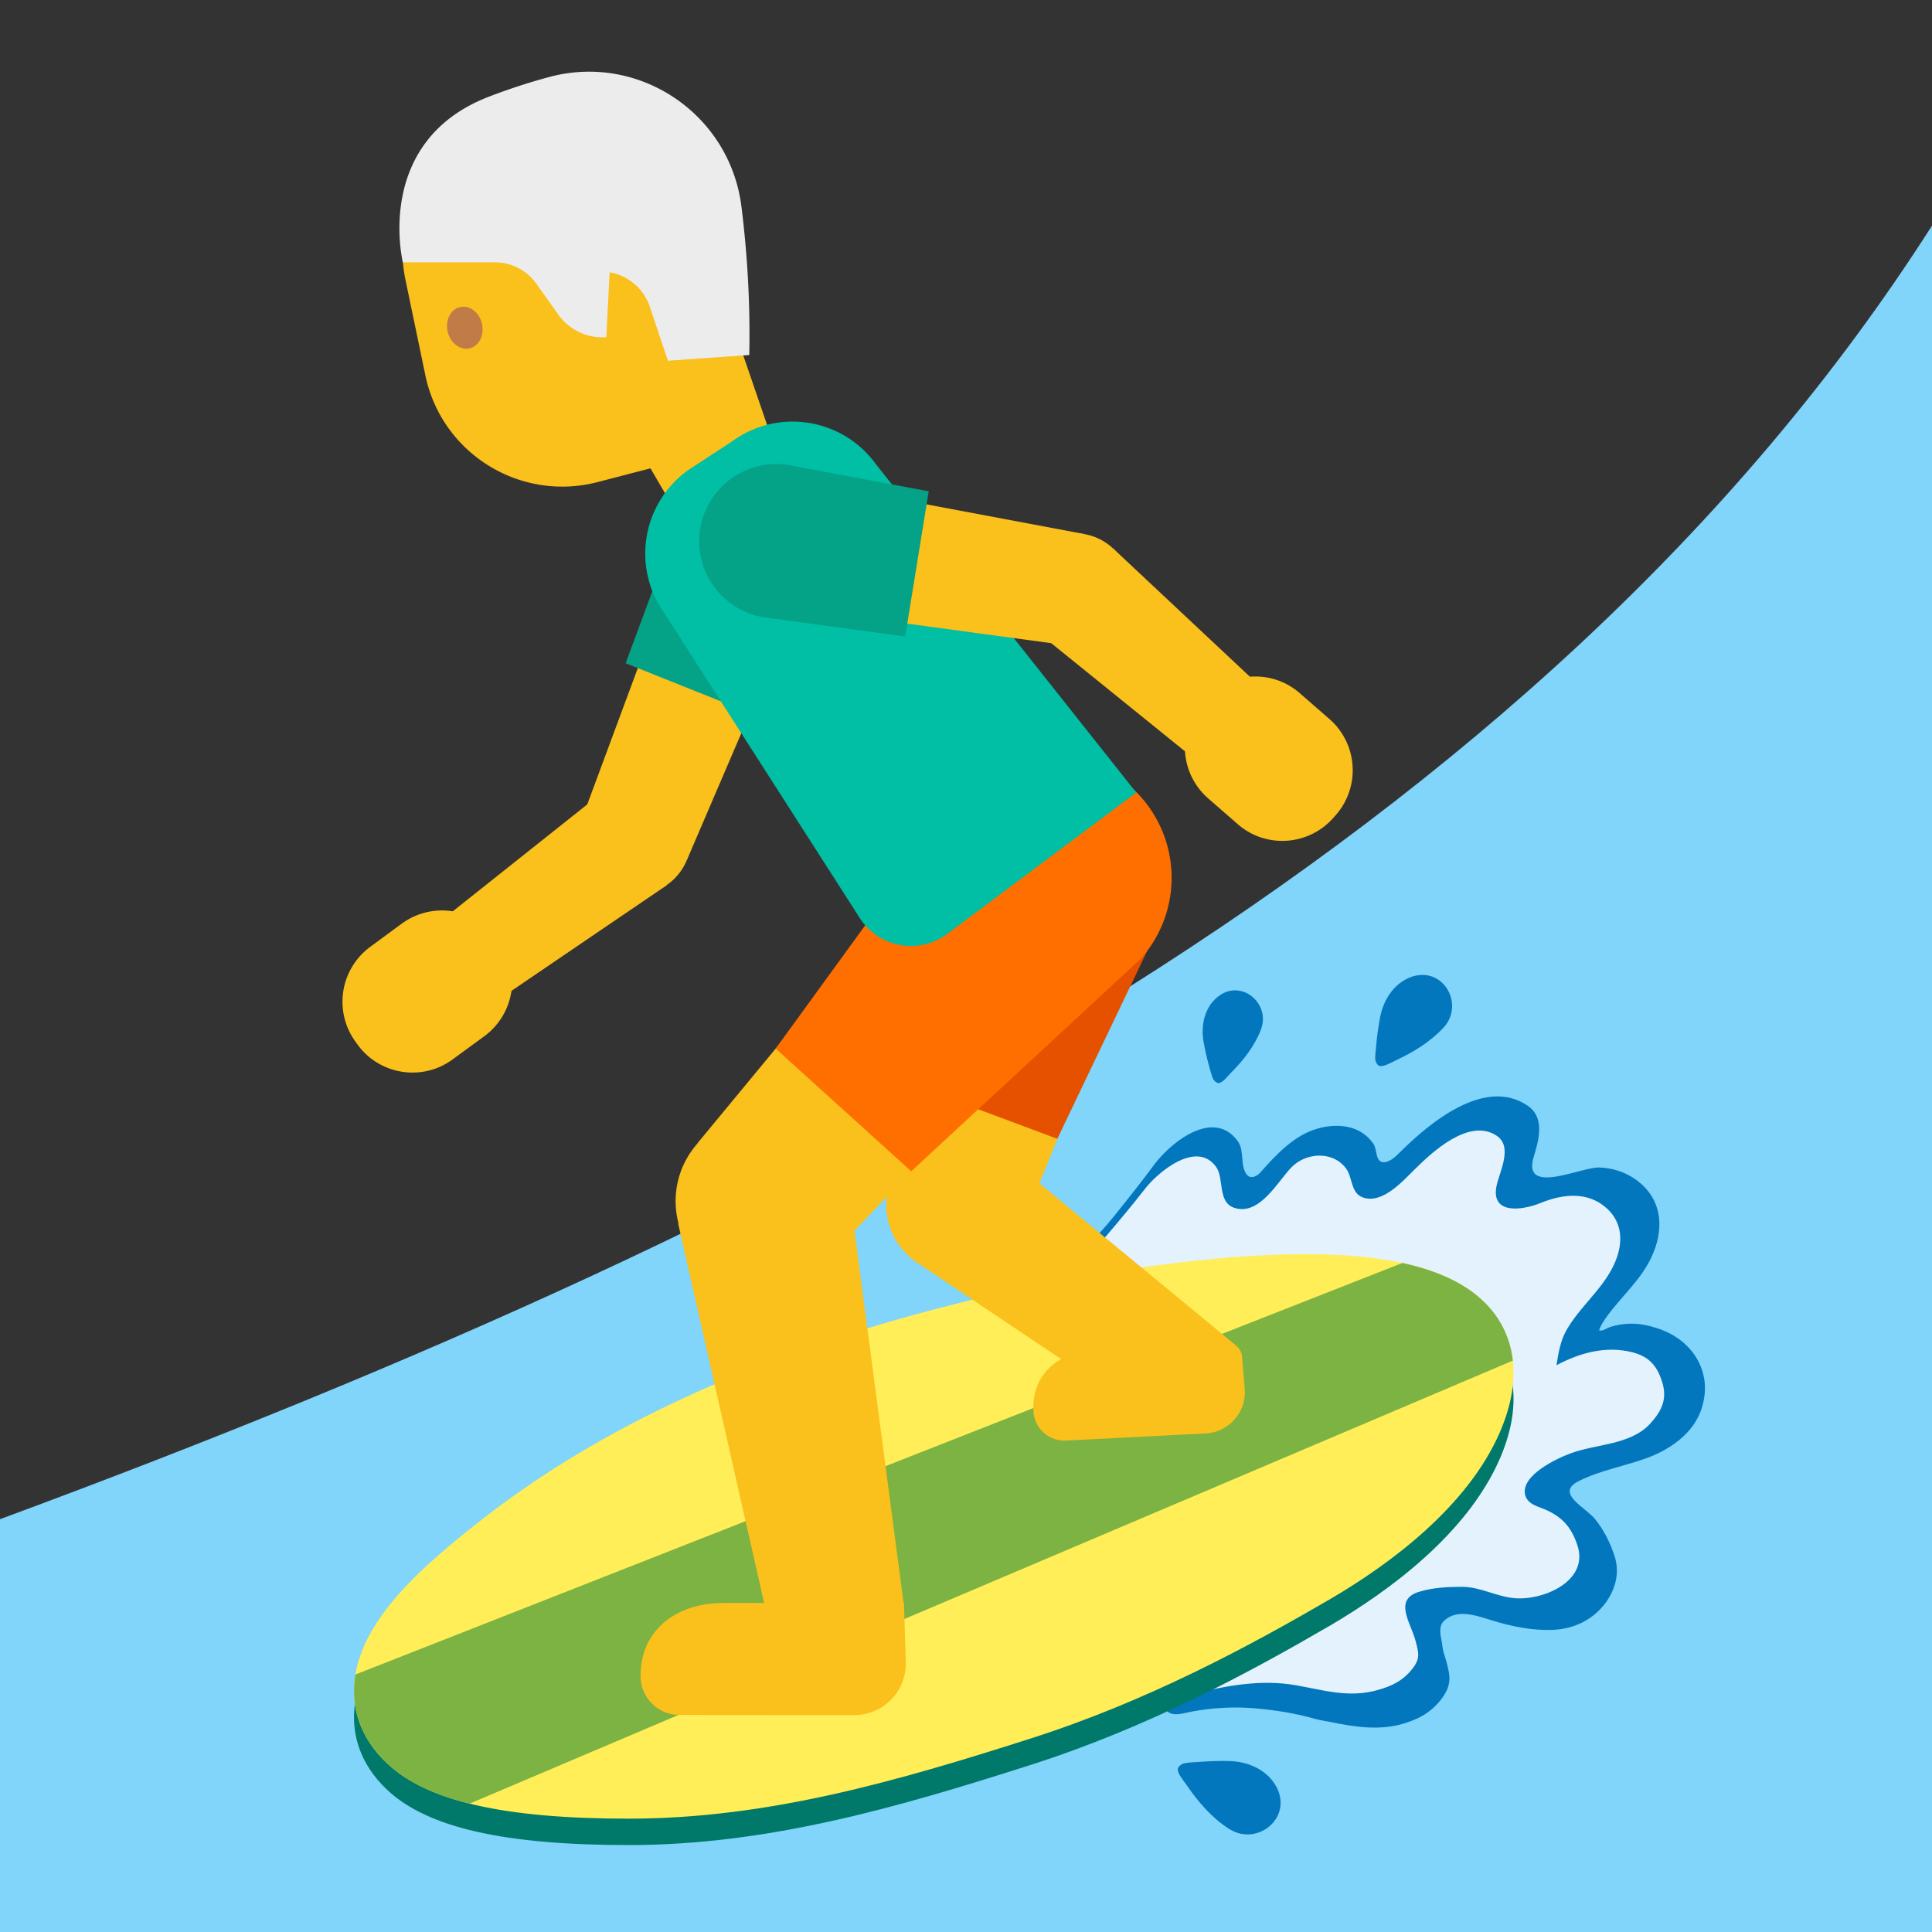 <svg xmlns="http://www.w3.org/2000/svg" xmlns:xlink="http://www.w3.org/1999/xlink" viewBox="0 0 128 128"><rect x="0" y="0" width="128" height="128" fill="#333333" stroke="none"/><path fill="#81d4fa" d="M128 128H0v-27.35c54.56-20.16 102.17-45.24 128-85.7V128z"/><path fill="#0277bd" d="M112.9 91.31c-.27-1.53-1.39-2.66-2.79-3.2-.69-.26-1.44-.44-2.19-.41-.43.02-.9.09-1.3.24-.2.07-.44.27-.67.2.06-.28.32-.65.48-.88.94-1.31 2.26-2.44 2.97-3.94.87-1.84.68-3.57-.51-4.74-.8-.78-1.85-1.2-2.96-1.23-1.19-.03-5.1 1.89-4.32-.7.31-1.02.79-2.57-.38-3.38-2.84-1.97-6.54 1.14-8.48 3.07-.29.28-.62.62-1.03.66-.61.05-.48-.85-.71-1.19-.9-1.36-2.61-1.44-4.02-.94-1.4.5-2.52 1.72-3.48 2.8-.21.24-.62.48-.89.17-.48-.57-.16-1.57-.59-2.2-.43-.62-1.02-.95-1.71-.95-1.49 0-3.14 1.5-3.88 2.51-.72.98-1.56 2.04-2.61 3.35-.73.9-1.41 1.64-2.08 2.27-.15.14-.31.29-.47.43-.69.62-1.44 1.24-2.36 1.94-.08.05-.19.13-.32.23-1.46 1.03-2.24 1.72-2.17 2.37l.03.35.33.06c1.53.28 3.42.07 4.89-.16.33-.05.67-.12 1.02-.19 1.04-.21 2.18-.41 3.02-.23 2.61.54 5.33 1.64 7.66 3.11 1.04.65 2.11 1.4 3.03 2.06 1.2.85 3.19 2.68 3.15 5.41-.04 2.92-1.48 5.52-2.68 7.19-.57.79-1.34 1.41-2.16 1.92-.7.44-1.65.6-2.21 1.23-.16.18-.24.42-.4.59-.12.14-.32.27-.4.43-.42.76-.9 1.53-1.64 2.02-.34.22-.71.14-1.07.28-.27.1-.53.31-.79.45-.27.15-1.33.67-.85 1.09.4.35 1.18.07 1.63-.01 1.42-.26 2.82-.33 4.26-.2 1.3.12 2.59.32 3.84.68.34.1.69.14 1.02.21 1.67.35 3.31.58 4.85.12.85-.25 1.75-.63 2.51-1.6.75-.97.6-1.57.37-2.48-.07-.25-.16-.49-.22-.74-.06-.24-.07-.48-.12-.72-.08-.35-.16-.92.11-1.21.86-.92 2.21-.41 3.22-.1 1.32.41 2.74.7 4.12.63 1.35-.08 2.55-.65 3.38-1.73.68-.89 1-2.02.65-3.12-.28-.89-.71-1.75-1.3-2.48-.59-.76-2.68-1.71-1.11-2.51 1.47-.75 3.11-1 4.64-1.58 1.66-.63 3.24-1.82 3.63-3.62.14-.59.15-1.12.06-1.63z"/><path fill="#e3f2fd" d="M104.05 96.29c1.72-.64 3.97-.54 5.29-1.98.78-.86 1.13-1.65.78-2.76-.35-1.1-.89-1.68-1.98-1.96-1.7-.43-3.4 0-5.02.86.13-.81.26-1.62.66-2.32.87-1.53 2.31-2.64 3.09-4.22.67-1.35.72-2.81-.4-3.84-1.26-1.16-2.93-.97-4.4-.37-1.23.5-3.31.78-2.92-1.13.19-.93 1.11-2.6 0-3.33-1.82-1.2-4.26 1.08-5.44 2.25-.8.79-2.15 2.31-3.43 1.84-.78-.29-.67-1.29-1.07-1.87-.85-1.22-2.66-1.13-3.64-.13-.91.93-2.11 3.22-3.77 2.7-1.16-.36-.68-1.96-1.23-2.72-1.28-1.79-3.83.32-4.7 1.44-.81 1.04-1.67 2.07-2.53 3.08-.64.76-1.32 1.48-2.04 2.12l-.46.4c-.75.64-1.51 1.22-2.3 1.8-.45.33-2.28 1.44-2.22 1.99 1.52.26 3.06.08 4.57-.14 1.28-.19 2.76-.63 4.04-.38 2.59.51 5.24 1.54 7.5 2.89.99.59 1.99 1.26 2.94 1.89 1.8 1.21 3.25 3.06 3.22 5.31-.04 2.49-1.19 4.87-2.67 6.83-1.52 2.02-4.34 2.8-6.46 4.13-1.41.88-3.33 1.94-4.29 3.33-2.08 3.01 2.83.51 3.82.25 2.21-.58 4.59-1 6.86-.6 1.92.34 3.53.86 5.46.31.91-.26 1.61-.6 2.21-1.33.58-.71.49-1.07.27-1.9-.32-1.23-1.51-2.76.26-3.28.9-.27 1.89-.32 2.81-.32 1.24 0 2.33.68 3.56.76 1.94.12 4.88-1.19 4.08-3.53-.36-1.08-.91-1.78-1.97-2.28-.58-.28-1.29-.36-1.48-1.02-.34-1.28 2.05-2.42 3-2.77z"/><path fill="#0277bd" d="M81.4 121.15c.01.01.02.02.04.02 1.78 1.16 4.13-.63 3.19-2.66-.02-.05-.05-.1-.08-.16-.64-1.14-1.92-1.66-3.17-1.68-.65-.01-1.29.01-1.94.06-.32.02-.65.03-.96.09-.18.03-.46.22-.45.42.01.31.41.76.57 1 .77 1.13 1.66 2.17 2.8 2.91zm2.12-52.88c.01-.01.01-.02.01-.04.68-1.69-1.22-3.38-2.77-2.25l-.12.09c-.85.72-1.09 1.89-.9 2.96.1.55.22 1.09.37 1.62.08.26.14.54.24.79.06.14.26.35.43.31.26-.06.57-.46.75-.65.82-.82 1.56-1.75 1.99-2.83zm12.09-.16l.03-.03c1.37-1.48.07-3.96-1.97-3.41-.05.01-.11.03-.16.05-1.16.41-1.86 1.53-2.08 2.7-.11.6-.2 1.21-.25 1.82-.03.3-.07.61-.07.91.01.16.13.46.32.48.29.04.78-.25 1.03-.37 1.16-.54 2.27-1.21 3.15-2.15z"/><path fill="#00796b" d="M99.24 89.11c-1.89-2.87-6.07-4.27-12.77-4.27-6.27 0-13.42 1.22-17.12 1.95-10.57 2.08-25.62 6.45-37.25 15.5-4.08 3.17-8.45 6.92-8.64 11.2-.06 1.33.27 3.3 2.22 5.12 2.65 2.47 7.71 3.63 15.95 3.63h.04c9.19 0 17.79-2.49 26.52-5.28 7.9-2.51 14.79-6.27 19.91-9.25 3.95-2.31 9.11-6.1 11.27-11.07 1.58-3.66.8-6.11-.13-7.53zm-57.57 30.55z"/><defs><path id="a" d="M99.24 87.36c-1.89-2.87-6.07-4.27-12.77-4.27-6.27 0-13.42 1.22-17.12 1.95-10.57 2.08-25.62 6.45-37.25 15.5-4.08 3.17-8.45 6.92-8.64 11.2-.06 1.33.27 3.3 2.22 5.12 2.65 2.47 7.71 3.63 15.95 3.63h.04c9.19 0 17.79-2.49 26.52-5.28 7.9-2.51 14.79-6.27 19.91-9.25 3.95-2.31 9.11-6.1 11.27-11.07 1.58-3.65.8-6.11-.13-7.53z"/></defs><use fill="#ffee58" overflow="visible" xlink:href="#a"/><clipPath id="b"><use overflow="visible" xlink:href="#a"/></clipPath><path fill="#7cb342" d="M103.37 88.81l-75.61 32.11-9.09-8.06 76.8-30.19z" clip-path="url(#b)"/><g><path fill="#fac01b" d="M79.91 94.97l-9.26.47c-1.14.07-2.11-.79-2.18-1.93-.15-2.44 1.68-3.96 4.12-4.11l8.65-.44a.999.999 0 011.05.92l.18 2.2c.09 1.5-1.06 2.79-2.56 2.89zM67.65 81.4l-8.67-3.15 7.01-21.71 10.21 3.7z"/><path fill="#fac01b" d="M81.85 89.11l-4.4 5.72-16.63-11.14 5.61-7.3z"/><circle cx="63.32" cy="79.82" r="4.6" fill="#fac01b" transform="rotate(-70.056 63.325 79.827)"/><circle cx="71.09" cy="58.39" r="5.43" fill="#fac01b" transform="rotate(-70.056 71.1 58.395)"/><path fill="#e65100" d="M73.33 52.22a6.453 6.453 0 00-8.27 3.87l-4.08 15.97 9.07 3.39L77.2 60.5a6.456 6.456 0 00-3.87-8.28z"/><path fill="#fac01b" d="M29.05 61.13l3.83 5.2 11.28-7.67-4.43-6.02z"/><path fill="#fac01b" d="M45.52 56.95l-6.94-2.77 6.83-18.42 7.86 3.14z"/><circle cx="42.05" cy="55.57" r="3.73" fill="#fac01b" transform="rotate(-68.217 42.05 55.567)"/><path fill="#fac01b" d="M23.7 69.22l-.13-.18a4.509 4.509 0 01.96-6.31l2.08-1.53a4.509 4.509 0 016.31.96l.13.18a4.509 4.509 0 01-.96 6.31L30 70.18c-2 1.48-4.83 1.05-6.3-.96z"/><circle cx="49.34" cy="37.33" r="4.23" fill="#fac01b" transform="rotate(-68.217 49.34 37.329)"/><path fill="#04a287" d="M51.37 32.24a5.108 5.108 0 00-6.64 2.85l-3.28 8.85 9.05 3.62 3.72-8.67c1.05-2.63-.23-5.6-2.85-6.65z"/><g><path fill="#fac01b" d="M56.63 113.63l-11.59-.01a2.571 2.571 0 01-2.6-2.55c-.03-3.06 2.35-4.84 5.41-4.87h12.04l.12 3.97c.02 1.9-1.49 3.44-3.38 3.46zm-1.8-30.23l-8.62-7.66 18.17-21.99 10.15 9.01z"/><path fill="#fac01b" d="M59.88 106.31l-8.9 1.46-6.05-26.71L56.3 79.2z"/><circle cx="50.52" cy="79.57" r="5.76" fill="#fac01b" transform="rotate(-48.385 50.529 79.573)"/><circle cx="69.46" cy="58.25" r="6.79" fill="#fac01b" transform="rotate(-48.385 69.462 58.257)"/><path fill="#ff6f00" d="M74.91 52.12c-3.33-2.96-8.44-2.66-11.4.67L51.39 69.47l8.98 8.13 15.21-14.08a8.07 8.07 0 00-.67-11.4z"/></g><g><path fill="#fac01b" d="M48.78 22.2l2.8 8.16a2.74 2.74 0 01-1.7 3.48l-2.16.74c-1.24.42-2.6-.08-3.26-1.21l-7.83-13.44 12.15 2.27z"/><path fill="#fac01b" d="M46.35 12.13l4.27 16.94-11.03 2.87c-5.13 1.33-10.33-1.89-11.41-7.08l-1.31-6.29c-1.21-5.81 2.86-11.4 8.76-12.03l2.34-.25a7.774 7.774 0 018.38 5.84z"/><path fill="#ececec" d="M49.64 23.52l-5.39.38-1.19-3.56c-.4-1.2-1.42-2.08-2.67-2.3l-.22 4.3c-1.25.09-2.46-.48-3.19-1.51l-1.45-2.04a3.355 3.355 0 00-2.73-1.41h-6.11s-1.97-8.01 5.69-10.97c1.32-.51 2.65-.94 3.94-1.29 5.98-1.65 12.02 2.4 12.8 8.55.41 3.28.59 6.57.52 9.85z"/><path fill="#c07b47" d="M31.93 21.45c.17.75-.19 1.48-.82 1.63-.62.14-1.27-.35-1.45-1.1-.17-.76.19-1.49.82-1.63.63-.15 1.28.34 1.45 1.1"/></g><path fill="#00bfa5" d="M48.52 29.23l-2.96 1.94a6.797 6.797 0 00-1.52 9.49l12.92 20.16a4.024 4.024 0 005.8 1.05l12.52-9.36-17.26-21.77c-2.21-3.04-6.46-3.72-9.5-1.51z"/><g><path fill="#fac01b" d="M79.44 50.53l4.25-4.87-9.95-9.33-4.9 5.63z"/><path fill="#fac01b" d="M71.78 35.37l-1.19 7.37-19.47-2.64 1.35-8.36z"/><circle cx="71.19" cy="39.06" r="3.73" fill="#fac01b" transform="rotate(-80.804 71.187 39.059)"/><path fill="#fac01b" d="M88.51 53.99l-.15.17c-1.64 1.88-4.49 2.08-6.36.44l-1.95-1.7c-1.88-1.64-2.08-4.49-.44-6.36l.15-.17c1.64-1.88 4.49-2.08 6.36-.44l1.95 1.7a4.5 4.5 0 01.44 6.36z"/><circle cx="51.8" cy="35.92" r="4.23" fill="#fac01b" transform="rotate(-80.804 51.799 35.918)"/><path fill="#04a287" d="M46.39 35.04a5.106 5.106 0 004.23 5.86l9.35 1.27 1.56-9.62-9.27-1.74a5.11 5.11 0 00-5.87 4.23z"/></g></g></svg>